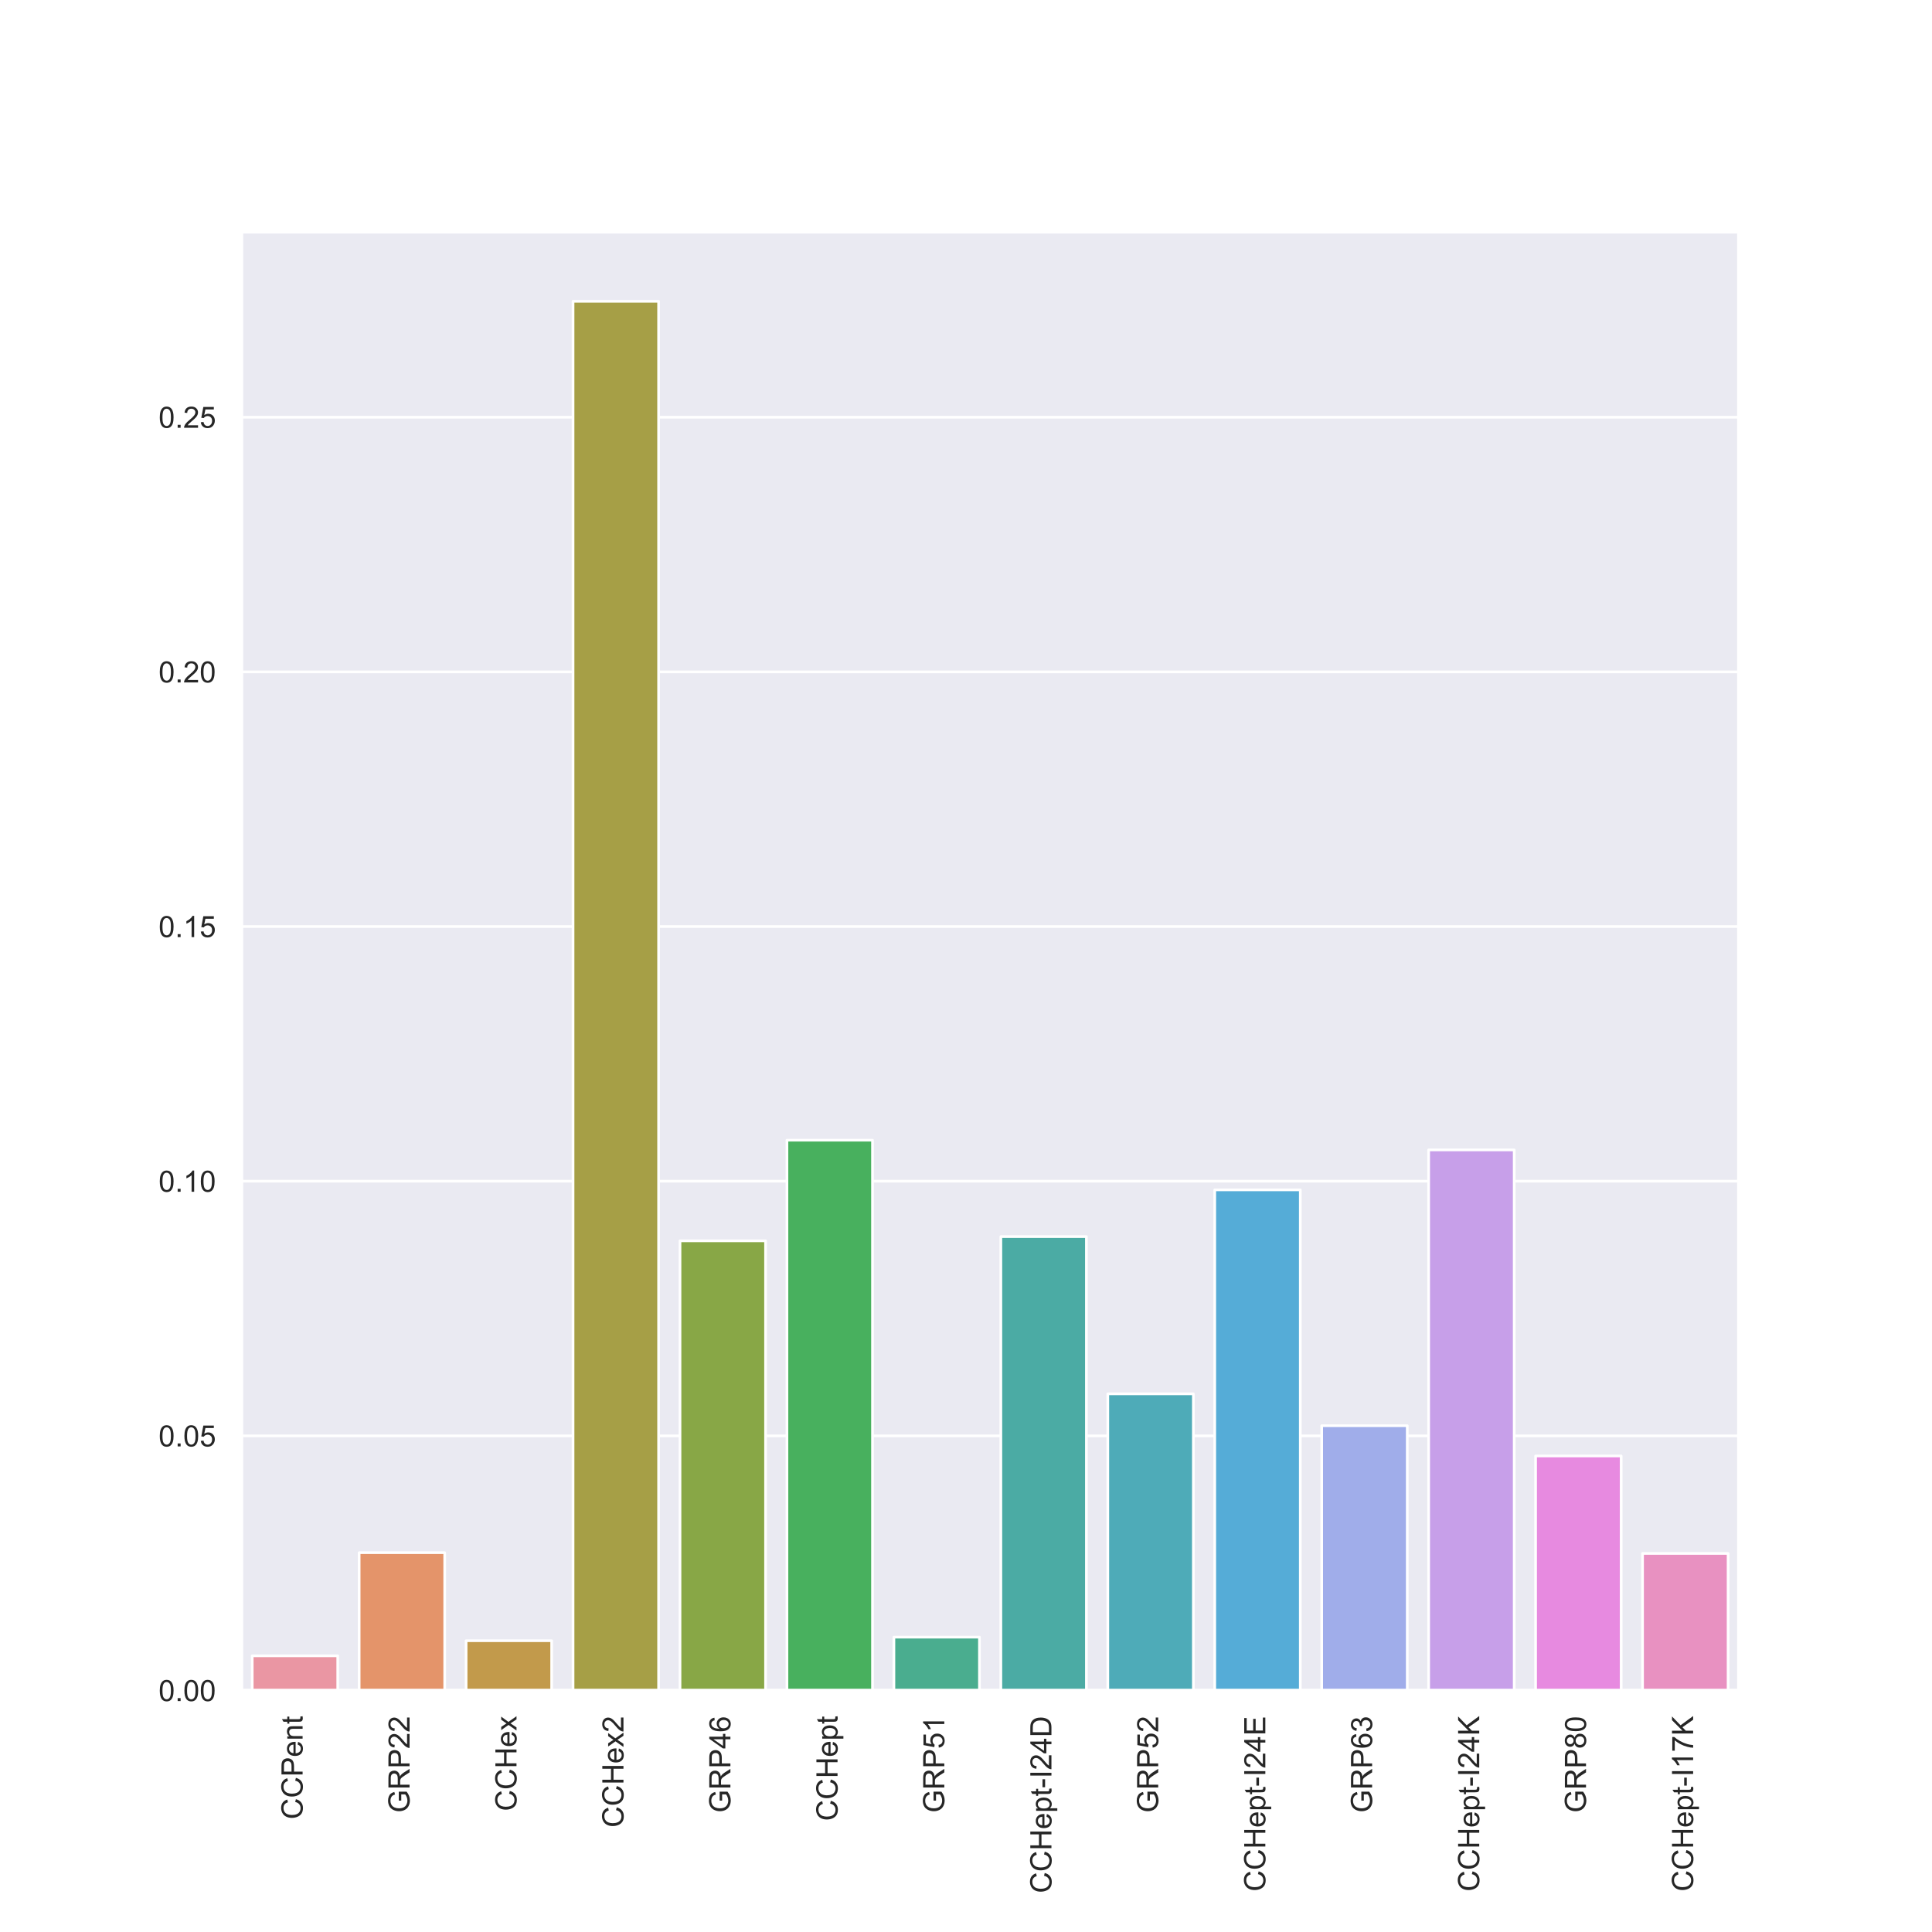 <?xml version="1.0" encoding="utf-8" standalone="no"?>
<!DOCTYPE svg PUBLIC "-//W3C//DTD SVG 1.1//EN"
  "http://www.w3.org/Graphics/SVG/1.1/DTD/svg11.dtd">
<!-- Created with matplotlib (https://matplotlib.org/) -->
<svg height="720pt" version="1.1" viewBox="0 0 720 720" width="720pt" xmlns="http://www.w3.org/2000/svg" xmlns:xlink="http://www.w3.org/1999/xlink">
 <defs>
  <style type="text/css">
*{stroke-linecap:butt;stroke-linejoin:round;}
  </style>
 </defs>
 <g id="figure_1">
  <g id="patch_1">
   <path d="M 0 720 
L 720 720 
L 720 0 
L 0 0 
z
" style="fill:#ffffff;"/>
  </g>
  <g id="axes_1">
   <g id="patch_2">
    <path d="M 90 630 
L 648 630 
L 648 86.4 
L 90 86.4 
z
" style="fill:#eaeaf2;"/>
   </g>
   <g id="matplotlib.axis_1">
    <g id="xtick_1">
     <g id="text_1">
      <!-- CCPent -->
      <defs>
       <path d="M 58.797 25.094 
L 68.266 22.703 
Q 65.281 11.031 57.547 4.906 
Q 49.812 -1.219 38.625 -1.219 
Q 27.047 -1.219 19.797 3.484 
Q 12.547 8.203 8.766 17.141 
Q 4.984 26.078 4.984 36.328 
Q 4.984 47.516 9.25 55.828 
Q 13.531 64.156 21.406 68.469 
Q 29.297 72.797 38.766 72.797 
Q 49.516 72.797 56.828 67.328 
Q 64.156 61.859 67.047 51.953 
L 57.719 49.75 
Q 55.219 57.562 50.484 61.125 
Q 45.75 64.703 38.578 64.703 
Q 30.328 64.703 24.781 60.734 
Q 19.234 56.781 16.984 50.109 
Q 14.75 43.453 14.75 36.375 
Q 14.75 27.25 17.406 20.438 
Q 20.062 13.625 25.672 10.25 
Q 31.297 6.891 37.844 6.891 
Q 45.797 6.891 51.312 11.469 
Q 56.844 16.062 58.797 25.094 
z
" id="ArialMT-67"/>
       <path d="M 7.719 0 
L 7.719 71.578 
L 34.719 71.578 
Q 41.844 71.578 45.609 70.906 
Q 50.875 70.016 54.438 67.547 
Q 58.016 65.094 60.188 60.641 
Q 62.359 56.203 62.359 50.875 
Q 62.359 41.75 56.547 35.422 
Q 50.734 29.109 35.547 29.109 
L 17.188 29.109 
L 17.188 0 
z
M 17.188 37.547 
L 35.688 37.547 
Q 44.875 37.547 48.734 40.969 
Q 52.594 44.391 52.594 50.594 
Q 52.594 55.078 50.312 58.266 
Q 48.047 61.469 44.344 62.5 
Q 41.938 63.141 35.5 63.141 
L 17.188 63.141 
z
" id="ArialMT-80"/>
       <path d="M 42.094 16.703 
L 51.172 15.578 
Q 49.031 7.625 43.219 3.219 
Q 37.406 -1.172 28.375 -1.172 
Q 17 -1.172 10.328 5.828 
Q 3.656 12.844 3.656 25.484 
Q 3.656 38.578 10.391 45.797 
Q 17.141 53.031 27.875 53.031 
Q 38.281 53.031 44.875 45.953 
Q 51.469 38.875 51.469 26.031 
Q 51.469 25.25 51.422 23.688 
L 12.75 23.688 
Q 13.234 15.141 17.578 10.594 
Q 21.922 6.062 28.422 6.062 
Q 33.25 6.062 36.672 8.594 
Q 40.094 11.141 42.094 16.703 
z
M 13.234 30.906 
L 42.188 30.906 
Q 41.609 37.453 38.875 40.719 
Q 34.672 45.797 27.984 45.797 
Q 21.922 45.797 17.797 41.75 
Q 13.672 37.703 13.234 30.906 
z
" id="ArialMT-101"/>
       <path d="M 6.594 0 
L 6.594 51.859 
L 14.5 51.859 
L 14.5 44.484 
Q 20.219 53.031 31 53.031 
Q 35.688 53.031 39.625 51.344 
Q 43.562 49.656 45.516 46.922 
Q 47.469 44.188 48.25 40.438 
Q 48.734 37.984 48.734 31.891 
L 48.734 0 
L 39.938 0 
L 39.938 31.547 
Q 39.938 36.922 38.906 39.578 
Q 37.891 42.234 35.281 43.812 
Q 32.672 45.406 29.156 45.406 
Q 23.531 45.406 19.453 41.844 
Q 15.375 38.281 15.375 28.328 
L 15.375 0 
z
" id="ArialMT-110"/>
       <path d="M 25.781 7.859 
L 27.047 0.094 
Q 23.344 -0.688 20.406 -0.688 
Q 15.625 -0.688 12.984 0.828 
Q 10.359 2.344 9.281 4.812 
Q 8.203 7.281 8.203 15.188 
L 8.203 45.016 
L 1.766 45.016 
L 1.766 51.859 
L 8.203 51.859 
L 8.203 64.703 
L 16.938 69.969 
L 16.938 51.859 
L 25.781 51.859 
L 25.781 45.016 
L 16.938 45.016 
L 16.938 14.703 
Q 16.938 10.938 17.406 9.859 
Q 17.875 8.797 18.922 8.156 
Q 19.969 7.516 21.922 7.516 
Q 23.391 7.516 25.781 7.859 
z
" id="ArialMT-116"/>
      </defs>
      <g style="fill:#262626;" transform="translate(112.772 678.015)rotate(-90)scale(0.11 -0.11)">
       <use xlink:href="#ArialMT-67"/>
       <use x="72.217" xlink:href="#ArialMT-67"/>
       <use x="144.434" xlink:href="#ArialMT-80"/>
       <use x="211.133" xlink:href="#ArialMT-101"/>
       <use x="266.748" xlink:href="#ArialMT-110"/>
       <use x="322.363" xlink:href="#ArialMT-116"/>
      </g>
     </g>
    </g>
    <g id="xtick_2">
     <g id="text_2">
      <!-- GRP22 -->
      <defs>
       <path d="M 41.219 28.078 
L 41.219 36.469 
L 71.531 36.531 
L 71.531 9.969 
Q 64.547 4.391 57.125 1.578 
Q 49.703 -1.219 41.891 -1.219 
Q 31.344 -1.219 22.719 3.297 
Q 14.109 7.812 9.719 16.359 
Q 5.328 24.906 5.328 35.453 
Q 5.328 45.906 9.688 54.953 
Q 14.062 64.016 22.266 68.406 
Q 30.469 72.797 41.156 72.797 
Q 48.922 72.797 55.188 70.281 
Q 61.469 67.781 65.031 63.281 
Q 68.609 58.797 70.453 51.562 
L 61.922 49.219 
Q 60.297 54.688 57.906 57.812 
Q 55.516 60.938 51.062 62.812 
Q 46.625 64.703 41.219 64.703 
Q 34.719 64.703 29.984 62.719 
Q 25.25 60.75 22.344 57.516 
Q 19.438 54.297 17.828 50.438 
Q 15.094 43.797 15.094 36.031 
Q 15.094 26.469 18.391 20.016 
Q 21.688 13.578 27.984 10.453 
Q 34.281 7.328 41.359 7.328 
Q 47.516 7.328 53.375 9.688 
Q 59.234 12.062 62.25 14.75 
L 62.25 28.078 
z
" id="ArialMT-71"/>
       <path d="M 7.859 0 
L 7.859 71.578 
L 39.594 71.578 
Q 49.172 71.578 54.141 69.641 
Q 59.125 67.719 62.109 62.828 
Q 65.094 57.953 65.094 52.047 
Q 65.094 44.438 60.156 39.203 
Q 55.219 33.984 44.922 32.562 
Q 48.688 30.766 50.641 29 
Q 54.781 25.203 58.5 19.484 
L 70.953 0 
L 59.031 0 
L 49.562 14.891 
Q 45.406 21.344 42.719 24.75 
Q 40.047 28.172 37.922 29.531 
Q 35.797 30.906 33.594 31.453 
Q 31.984 31.781 28.328 31.781 
L 17.328 31.781 
L 17.328 0 
z
M 17.328 39.984 
L 37.703 39.984 
Q 44.188 39.984 47.844 41.328 
Q 51.516 42.672 53.422 45.625 
Q 55.328 48.578 55.328 52.047 
Q 55.328 57.125 51.641 60.391 
Q 47.953 63.672 39.984 63.672 
L 17.328 63.672 
z
" id="ArialMT-82"/>
       <path d="M 50.344 8.453 
L 50.344 0 
L 3.031 0 
Q 2.938 3.172 4.047 6.109 
Q 5.859 10.938 9.828 15.625 
Q 13.812 20.312 21.344 26.469 
Q 33.016 36.031 37.109 41.625 
Q 41.219 47.219 41.219 52.203 
Q 41.219 57.422 37.469 61 
Q 33.734 64.594 27.734 64.594 
Q 21.391 64.594 17.578 60.781 
Q 13.766 56.984 13.719 50.25 
L 4.688 51.172 
Q 5.609 61.281 11.656 66.578 
Q 17.719 71.875 27.938 71.875 
Q 38.234 71.875 44.234 66.156 
Q 50.25 60.453 50.25 52 
Q 50.25 47.703 48.484 43.547 
Q 46.734 39.406 42.656 34.812 
Q 38.578 30.219 29.109 22.219 
Q 21.188 15.578 18.938 13.203 
Q 16.703 10.844 15.234 8.453 
z
" id="ArialMT-50"/>
      </defs>
      <g style="fill:#262626;" transform="translate(152.629 675.571)rotate(-90)scale(0.11 -0.11)">
       <use xlink:href="#ArialMT-71"/>
       <use x="77.783" xlink:href="#ArialMT-82"/>
       <use x="150" xlink:href="#ArialMT-80"/>
       <use x="216.699" xlink:href="#ArialMT-50"/>
       <use x="272.314" xlink:href="#ArialMT-50"/>
      </g>
     </g>
    </g>
    <g id="xtick_3">
     <g id="text_3">
      <!-- CCHex -->
      <defs>
       <path d="M 8.016 0 
L 8.016 71.578 
L 17.484 71.578 
L 17.484 42.188 
L 54.688 42.188 
L 54.688 71.578 
L 64.156 71.578 
L 64.156 0 
L 54.688 0 
L 54.688 33.734 
L 17.484 33.734 
L 17.484 0 
z
" id="ArialMT-72"/>
       <path d="M 0.734 0 
L 19.672 26.953 
L 2.156 51.859 
L 13.141 51.859 
L 21.094 39.703 
Q 23.344 36.234 24.703 33.891 
Q 26.859 37.109 28.656 39.594 
L 37.406 51.859 
L 47.906 51.859 
L 29.984 27.438 
L 49.266 0 
L 38.484 0 
L 27.828 16.109 
L 25 20.453 
L 11.375 0 
z
" id="ArialMT-120"/>
      </defs>
      <g style="fill:#262626;" transform="translate(192.487 674.949)rotate(-90)scale(0.11 -0.11)">
       <use xlink:href="#ArialMT-67"/>
       <use x="72.217" xlink:href="#ArialMT-67"/>
       <use x="144.434" xlink:href="#ArialMT-72"/>
       <use x="216.65" xlink:href="#ArialMT-101"/>
       <use x="272.266" xlink:href="#ArialMT-120"/>
      </g>
     </g>
    </g>
    <g id="xtick_4">
     <g id="text_4">
      <!-- CCHex2 -->
      <g style="fill:#262626;" transform="translate(232.344 681.066)rotate(-90)scale(0.11 -0.11)">
       <use xlink:href="#ArialMT-67"/>
       <use x="72.217" xlink:href="#ArialMT-67"/>
       <use x="144.434" xlink:href="#ArialMT-72"/>
       <use x="216.65" xlink:href="#ArialMT-101"/>
       <use x="272.266" xlink:href="#ArialMT-120"/>
       <use x="322.266" xlink:href="#ArialMT-50"/>
      </g>
     </g>
    </g>
    <g id="xtick_5">
     <g id="text_5">
      <!-- GRP46 -->
      <defs>
       <path d="M 32.328 0 
L 32.328 17.141 
L 1.266 17.141 
L 1.266 25.203 
L 33.938 71.578 
L 41.109 71.578 
L 41.109 25.203 
L 50.781 25.203 
L 50.781 17.141 
L 41.109 17.141 
L 41.109 0 
z
M 32.328 25.203 
L 32.328 57.469 
L 9.906 25.203 
z
" id="ArialMT-52"/>
       <path d="M 49.75 54.047 
L 41.016 53.375 
Q 39.844 58.547 37.703 60.891 
Q 34.125 64.656 28.906 64.656 
Q 24.703 64.656 21.531 62.312 
Q 17.391 59.281 14.984 53.469 
Q 12.594 47.656 12.5 36.922 
Q 15.672 41.75 20.266 44.094 
Q 24.859 46.438 29.891 46.438 
Q 38.672 46.438 44.844 39.969 
Q 51.031 33.5 51.031 23.25 
Q 51.031 16.5 48.125 10.719 
Q 45.219 4.938 40.141 1.859 
Q 35.062 -1.219 28.609 -1.219 
Q 17.625 -1.219 10.688 6.859 
Q 3.766 14.938 3.766 33.5 
Q 3.766 54.25 11.422 63.672 
Q 18.109 71.875 29.438 71.875 
Q 37.891 71.875 43.281 67.141 
Q 48.688 62.406 49.75 54.047 
z
M 13.875 23.188 
Q 13.875 18.656 15.797 14.5 
Q 17.719 10.359 21.188 8.172 
Q 24.656 6 28.469 6 
Q 34.031 6 38.031 10.484 
Q 42.047 14.984 42.047 22.703 
Q 42.047 30.125 38.078 34.391 
Q 34.125 38.672 28.125 38.672 
Q 22.172 38.672 18.016 34.391 
Q 13.875 30.125 13.875 23.188 
z
" id="ArialMT-54"/>
      </defs>
      <g style="fill:#262626;" transform="translate(272.201 675.571)rotate(-90)scale(0.11 -0.11)">
       <use xlink:href="#ArialMT-71"/>
       <use x="77.783" xlink:href="#ArialMT-82"/>
       <use x="150" xlink:href="#ArialMT-80"/>
       <use x="216.699" xlink:href="#ArialMT-52"/>
       <use x="272.314" xlink:href="#ArialMT-54"/>
      </g>
     </g>
    </g>
    <g id="xtick_6">
     <g id="text_6">
      <!-- CCHept -->
      <defs>
       <path d="M 6.594 -19.875 
L 6.594 51.859 
L 14.594 51.859 
L 14.594 45.125 
Q 17.438 49.078 21 51.047 
Q 24.562 53.031 29.641 53.031 
Q 36.281 53.031 41.359 49.609 
Q 46.438 46.188 49.016 39.953 
Q 51.609 33.734 51.609 26.312 
Q 51.609 18.359 48.75 11.984 
Q 45.906 5.609 40.453 2.219 
Q 35.016 -1.172 29 -1.172 
Q 24.609 -1.172 21.109 0.688 
Q 17.625 2.547 15.375 5.375 
L 15.375 -19.875 
z
M 14.547 25.641 
Q 14.547 15.625 18.594 10.844 
Q 22.656 6.062 28.422 6.062 
Q 34.281 6.062 38.453 11.016 
Q 42.625 15.969 42.625 26.375 
Q 42.625 36.281 38.547 41.203 
Q 34.469 46.141 28.812 46.141 
Q 23.188 46.141 18.859 40.891 
Q 14.547 35.641 14.547 25.641 
z
" id="ArialMT-112"/>
      </defs>
      <g style="fill:#262626;" transform="translate(312.125 678.622)rotate(-90)scale(0.11 -0.11)">
       <use xlink:href="#ArialMT-67"/>
       <use x="72.217" xlink:href="#ArialMT-67"/>
       <use x="144.434" xlink:href="#ArialMT-72"/>
       <use x="216.65" xlink:href="#ArialMT-101"/>
       <use x="272.266" xlink:href="#ArialMT-112"/>
       <use x="327.881" xlink:href="#ArialMT-116"/>
      </g>
     </g>
    </g>
    <g id="xtick_7">
     <g id="text_7">
      <!-- GRP51 -->
      <defs>
       <path d="M 4.156 18.75 
L 13.375 19.531 
Q 14.406 12.797 18.141 9.391 
Q 21.875 6 27.156 6 
Q 33.5 6 37.891 10.781 
Q 42.281 15.578 42.281 23.484 
Q 42.281 31 38.062 35.344 
Q 33.844 39.703 27 39.703 
Q 22.75 39.703 19.328 37.766 
Q 15.922 35.844 13.969 32.766 
L 5.719 33.844 
L 12.641 70.609 
L 48.25 70.609 
L 48.25 62.203 
L 19.672 62.203 
L 15.828 42.969 
Q 22.266 47.469 29.344 47.469 
Q 38.719 47.469 45.156 40.969 
Q 51.609 34.469 51.609 24.266 
Q 51.609 14.547 45.953 7.469 
Q 39.062 -1.219 27.156 -1.219 
Q 17.391 -1.219 11.203 4.25 
Q 5.031 9.719 4.156 18.75 
z
" id="ArialMT-53"/>
       <path d="M 37.25 0 
L 28.469 0 
L 28.469 56 
Q 25.297 52.984 20.141 49.953 
Q 14.984 46.922 10.891 45.406 
L 10.891 53.906 
Q 18.266 57.375 23.781 62.297 
Q 29.297 67.234 31.594 71.875 
L 37.25 71.875 
z
" id="ArialMT-49"/>
      </defs>
      <g style="fill:#262626;" transform="translate(351.915 675.571)rotate(-90)scale(0.11 -0.11)">
       <use xlink:href="#ArialMT-71"/>
       <use x="77.783" xlink:href="#ArialMT-82"/>
       <use x="150" xlink:href="#ArialMT-80"/>
       <use x="216.699" xlink:href="#ArialMT-53"/>
       <use x="272.314" xlink:href="#ArialMT-49"/>
      </g>
     </g>
    </g>
    <g id="xtick_8">
     <g id="text_8">
      <!-- CCHept-I24D -->
      <defs>
       <path d="M 3.172 21.484 
L 3.172 30.328 
L 30.172 30.328 
L 30.172 21.484 
z
" id="ArialMT-45"/>
       <path d="M 9.328 0 
L 9.328 71.578 
L 18.797 71.578 
L 18.797 0 
z
" id="ArialMT-73"/>
       <path d="M 7.719 0 
L 7.719 71.578 
L 32.375 71.578 
Q 40.719 71.578 45.125 70.562 
Q 51.266 69.141 55.609 65.438 
Q 61.281 60.641 64.078 53.188 
Q 66.891 45.75 66.891 36.188 
Q 66.891 28.031 64.984 21.734 
Q 63.094 15.438 60.109 11.297 
Q 57.125 7.172 53.578 4.797 
Q 50.047 2.438 45.047 1.219 
Q 40.047 0 33.547 0 
z
M 17.188 8.453 
L 32.469 8.453 
Q 39.547 8.453 43.578 9.766 
Q 47.609 11.078 50 13.484 
Q 53.375 16.844 55.25 22.531 
Q 57.125 28.219 57.125 36.328 
Q 57.125 47.562 53.438 53.594 
Q 49.75 59.625 44.484 61.672 
Q 40.672 63.141 32.234 63.141 
L 17.188 63.141 
z
" id="ArialMT-68"/>
      </defs>
      <g style="fill:#262626;" transform="translate(391.839 705.519)rotate(-90)scale(0.11 -0.11)">
       <use xlink:href="#ArialMT-67"/>
       <use x="72.217" xlink:href="#ArialMT-67"/>
       <use x="144.434" xlink:href="#ArialMT-72"/>
       <use x="216.65" xlink:href="#ArialMT-101"/>
       <use x="272.266" xlink:href="#ArialMT-112"/>
       <use x="327.881" xlink:href="#ArialMT-116"/>
       <use x="355.664" xlink:href="#ArialMT-45"/>
       <use x="388.965" xlink:href="#ArialMT-73"/>
       <use x="416.748" xlink:href="#ArialMT-50"/>
       <use x="472.363" xlink:href="#ArialMT-52"/>
       <use x="527.979" xlink:href="#ArialMT-68"/>
      </g>
     </g>
    </g>
    <g id="xtick_9">
     <g id="text_9">
      <!-- GRP52 -->
      <g style="fill:#262626;" transform="translate(431.629 675.571)rotate(-90)scale(0.11 -0.11)">
       <use xlink:href="#ArialMT-71"/>
       <use x="77.783" xlink:href="#ArialMT-82"/>
       <use x="150" xlink:href="#ArialMT-80"/>
       <use x="216.699" xlink:href="#ArialMT-53"/>
       <use x="272.314" xlink:href="#ArialMT-50"/>
      </g>
     </g>
    </g>
    <g id="xtick_10">
     <g id="text_10">
      <!-- CCHept-I24E -->
      <defs>
       <path d="M 7.906 0 
L 7.906 71.578 
L 59.672 71.578 
L 59.672 63.141 
L 17.391 63.141 
L 17.391 41.219 
L 56.984 41.219 
L 56.984 32.812 
L 17.391 32.812 
L 17.391 8.453 
L 61.328 8.453 
L 61.328 0 
z
" id="ArialMT-69"/>
      </defs>
      <g style="fill:#262626;" transform="translate(471.554 704.912)rotate(-90)scale(0.11 -0.11)">
       <use xlink:href="#ArialMT-67"/>
       <use x="72.217" xlink:href="#ArialMT-67"/>
       <use x="144.434" xlink:href="#ArialMT-72"/>
       <use x="216.65" xlink:href="#ArialMT-101"/>
       <use x="272.266" xlink:href="#ArialMT-112"/>
       <use x="327.881" xlink:href="#ArialMT-116"/>
       <use x="355.664" xlink:href="#ArialMT-45"/>
       <use x="388.965" xlink:href="#ArialMT-73"/>
       <use x="416.748" xlink:href="#ArialMT-50"/>
       <use x="472.363" xlink:href="#ArialMT-52"/>
       <use x="527.979" xlink:href="#ArialMT-69"/>
      </g>
     </g>
    </g>
    <g id="xtick_11">
     <g id="text_11">
      <!-- GRP63 -->
      <defs>
       <path d="M 4.203 18.891 
L 12.984 20.062 
Q 14.5 12.594 18.141 9.297 
Q 21.781 6 27 6 
Q 33.203 6 37.469 10.297 
Q 41.75 14.594 41.75 20.953 
Q 41.75 27 37.797 30.922 
Q 33.844 34.859 27.734 34.859 
Q 25.25 34.859 21.531 33.891 
L 22.516 41.609 
Q 23.391 41.5 23.922 41.5 
Q 29.547 41.5 34.031 44.422 
Q 38.531 47.359 38.531 53.469 
Q 38.531 58.297 35.25 61.469 
Q 31.984 64.656 26.812 64.656 
Q 21.688 64.656 18.266 61.422 
Q 14.844 58.203 13.875 51.766 
L 5.078 53.328 
Q 6.688 62.156 12.391 67.016 
Q 18.109 71.875 26.609 71.875 
Q 32.469 71.875 37.391 69.359 
Q 42.328 66.844 44.938 62.5 
Q 47.562 58.156 47.562 53.266 
Q 47.562 48.641 45.062 44.828 
Q 42.578 41.016 37.703 38.766 
Q 44.047 37.312 47.562 32.688 
Q 51.078 28.078 51.078 21.141 
Q 51.078 11.766 44.234 5.25 
Q 37.406 -1.266 26.953 -1.266 
Q 17.531 -1.266 11.297 4.344 
Q 5.078 9.969 4.203 18.891 
z
" id="ArialMT-51"/>
      </defs>
      <g style="fill:#262626;" transform="translate(511.344 675.571)rotate(-90)scale(0.11 -0.11)">
       <use xlink:href="#ArialMT-71"/>
       <use x="77.783" xlink:href="#ArialMT-82"/>
       <use x="150" xlink:href="#ArialMT-80"/>
       <use x="216.699" xlink:href="#ArialMT-54"/>
       <use x="272.314" xlink:href="#ArialMT-51"/>
      </g>
     </g>
    </g>
    <g id="xtick_12">
     <g id="text_12">
      <!-- CCHept-I24K -->
      <defs>
       <path d="M 7.328 0 
L 7.328 71.578 
L 16.797 71.578 
L 16.797 36.078 
L 52.344 71.578 
L 65.188 71.578 
L 35.156 42.578 
L 66.5 0 
L 54 0 
L 28.516 36.234 
L 16.797 24.812 
L 16.797 0 
z
" id="ArialMT-75"/>
      </defs>
      <g style="fill:#262626;" transform="translate(551.268 704.912)rotate(-90)scale(0.11 -0.11)">
       <use xlink:href="#ArialMT-67"/>
       <use x="72.217" xlink:href="#ArialMT-67"/>
       <use x="144.434" xlink:href="#ArialMT-72"/>
       <use x="216.65" xlink:href="#ArialMT-101"/>
       <use x="272.266" xlink:href="#ArialMT-112"/>
       <use x="327.881" xlink:href="#ArialMT-116"/>
       <use x="355.664" xlink:href="#ArialMT-45"/>
       <use x="388.965" xlink:href="#ArialMT-73"/>
       <use x="416.748" xlink:href="#ArialMT-50"/>
       <use x="472.363" xlink:href="#ArialMT-52"/>
       <use x="527.979" xlink:href="#ArialMT-75"/>
      </g>
     </g>
    </g>
    <g id="xtick_13">
     <g id="text_13">
      <!-- GRP80 -->
      <defs>
       <path d="M 17.672 38.812 
Q 12.203 40.828 9.562 44.531 
Q 6.938 48.25 6.938 53.422 
Q 6.938 61.234 12.547 66.547 
Q 18.172 71.875 27.484 71.875 
Q 36.859 71.875 42.578 66.422 
Q 48.297 60.984 48.297 53.172 
Q 48.297 48.188 45.672 44.5 
Q 43.062 40.828 37.75 38.812 
Q 44.344 36.672 47.781 31.875 
Q 51.219 27.094 51.219 20.453 
Q 51.219 11.281 44.719 5.031 
Q 38.234 -1.219 27.641 -1.219 
Q 17.047 -1.219 10.547 5.047 
Q 4.047 11.328 4.047 20.703 
Q 4.047 27.688 7.594 32.391 
Q 11.141 37.109 17.672 38.812 
z
M 15.922 53.719 
Q 15.922 48.641 19.188 45.406 
Q 22.469 42.188 27.688 42.188 
Q 32.766 42.188 36.016 45.375 
Q 39.266 48.578 39.266 53.219 
Q 39.266 58.062 35.906 61.359 
Q 32.562 64.656 27.594 64.656 
Q 22.562 64.656 19.234 61.422 
Q 15.922 58.203 15.922 53.719 
z
M 13.094 20.656 
Q 13.094 16.891 14.875 13.375 
Q 16.656 9.859 20.172 7.922 
Q 23.688 6 27.734 6 
Q 34.031 6 38.125 10.047 
Q 42.234 14.109 42.234 20.359 
Q 42.234 26.703 38.016 30.859 
Q 33.797 35.016 27.438 35.016 
Q 21.234 35.016 17.156 30.906 
Q 13.094 26.812 13.094 20.656 
z
" id="ArialMT-56"/>
       <path d="M 4.156 35.297 
Q 4.156 48 6.766 55.734 
Q 9.375 63.484 14.516 67.672 
Q 19.672 71.875 27.484 71.875 
Q 33.25 71.875 37.594 69.547 
Q 41.938 67.234 44.766 62.859 
Q 47.609 58.5 49.219 52.219 
Q 50.828 45.953 50.828 35.297 
Q 50.828 22.703 48.234 14.969 
Q 45.656 7.234 40.5 3 
Q 35.359 -1.219 27.484 -1.219 
Q 17.141 -1.219 11.234 6.203 
Q 4.156 15.141 4.156 35.297 
z
M 13.188 35.297 
Q 13.188 17.672 17.312 11.828 
Q 21.438 6 27.484 6 
Q 33.547 6 37.672 11.859 
Q 41.797 17.719 41.797 35.297 
Q 41.797 52.984 37.672 58.781 
Q 33.547 64.594 27.391 64.594 
Q 21.344 64.594 17.719 59.469 
Q 13.188 52.938 13.188 35.297 
z
" id="ArialMT-48"/>
      </defs>
      <g style="fill:#262626;" transform="translate(591.058 675.571)rotate(-90)scale(0.11 -0.11)">
       <use xlink:href="#ArialMT-71"/>
       <use x="77.783" xlink:href="#ArialMT-82"/>
       <use x="150" xlink:href="#ArialMT-80"/>
       <use x="216.699" xlink:href="#ArialMT-56"/>
       <use x="272.314" xlink:href="#ArialMT-48"/>
      </g>
     </g>
    </g>
    <g id="xtick_14">
     <g id="text_14">
      <!-- CCHept-I17K -->
      <defs>
       <path d="M 4.734 62.203 
L 4.734 70.656 
L 51.078 70.656 
L 51.078 63.812 
Q 44.234 56.547 37.516 44.484 
Q 30.812 32.422 27.156 19.672 
Q 24.516 10.688 23.781 0 
L 14.75 0 
Q 14.891 8.453 18.062 20.406 
Q 21.234 32.375 27.172 43.484 
Q 33.109 54.594 39.797 62.203 
z
" id="ArialMT-55"/>
      </defs>
      <g style="fill:#262626;" transform="translate(630.982 704.912)rotate(-90)scale(0.11 -0.11)">
       <use xlink:href="#ArialMT-67"/>
       <use x="72.217" xlink:href="#ArialMT-67"/>
       <use x="144.434" xlink:href="#ArialMT-72"/>
       <use x="216.65" xlink:href="#ArialMT-101"/>
       <use x="272.266" xlink:href="#ArialMT-112"/>
       <use x="327.881" xlink:href="#ArialMT-116"/>
       <use x="355.664" xlink:href="#ArialMT-45"/>
       <use x="388.965" xlink:href="#ArialMT-73"/>
       <use x="416.748" xlink:href="#ArialMT-49"/>
       <use x="472.363" xlink:href="#ArialMT-55"/>
       <use x="527.979" xlink:href="#ArialMT-75"/>
      </g>
     </g>
    </g>
   </g>
   <g id="matplotlib.axis_2">
    <g id="ytick_1">
     <g id="line2d_1">
      <path clip-path="url(#pd3bfd4ebe7)" d="M 90 630 
L 648 630 
" style="fill:none;stroke:#ffffff;stroke-linecap:round;"/>
     </g>
     <g id="text_15">
      <!-- 0.00 -->
      <defs>
       <path d="M 9.078 0 
L 9.078 10.016 
L 19.094 10.016 
L 19.094 0 
z
" id="ArialMT-46"/>
      </defs>
      <g style="fill:#262626;" transform="translate(59.093 633.937)scale(0.11 -0.11)">
       <use xlink:href="#ArialMT-48"/>
       <use x="55.615" xlink:href="#ArialMT-46"/>
       <use x="83.398" xlink:href="#ArialMT-48"/>
       <use x="139.014" xlink:href="#ArialMT-48"/>
      </g>
     </g>
    </g>
    <g id="ytick_2">
     <g id="line2d_2">
      <path clip-path="url(#pd3bfd4ebe7)" d="M 90 535.097 
L 648 535.097 
" style="fill:none;stroke:#ffffff;stroke-linecap:round;"/>
     </g>
     <g id="text_16">
      <!-- 0.05 -->
      <g style="fill:#262626;" transform="translate(59.093 539.034)scale(0.11 -0.11)">
       <use xlink:href="#ArialMT-48"/>
       <use x="55.615" xlink:href="#ArialMT-46"/>
       <use x="83.398" xlink:href="#ArialMT-48"/>
       <use x="139.014" xlink:href="#ArialMT-53"/>
      </g>
     </g>
    </g>
    <g id="ytick_3">
     <g id="line2d_3">
      <path clip-path="url(#pd3bfd4ebe7)" d="M 90 440.194 
L 648 440.194 
" style="fill:none;stroke:#ffffff;stroke-linecap:round;"/>
     </g>
     <g id="text_17">
      <!-- 0.10 -->
      <g style="fill:#262626;" transform="translate(59.093 444.131)scale(0.11 -0.11)">
       <use xlink:href="#ArialMT-48"/>
       <use x="55.615" xlink:href="#ArialMT-46"/>
       <use x="83.398" xlink:href="#ArialMT-49"/>
       <use x="139.014" xlink:href="#ArialMT-48"/>
      </g>
     </g>
    </g>
    <g id="ytick_4">
     <g id="line2d_4">
      <path clip-path="url(#pd3bfd4ebe7)" d="M 90 345.291 
L 648 345.291 
" style="fill:none;stroke:#ffffff;stroke-linecap:round;"/>
     </g>
     <g id="text_18">
      <!-- 0.15 -->
      <g style="fill:#262626;" transform="translate(59.093 349.228)scale(0.11 -0.11)">
       <use xlink:href="#ArialMT-48"/>
       <use x="55.615" xlink:href="#ArialMT-46"/>
       <use x="83.398" xlink:href="#ArialMT-49"/>
       <use x="139.014" xlink:href="#ArialMT-53"/>
      </g>
     </g>
    </g>
    <g id="ytick_5">
     <g id="line2d_5">
      <path clip-path="url(#pd3bfd4ebe7)" d="M 90 250.388 
L 648 250.388 
" style="fill:none;stroke:#ffffff;stroke-linecap:round;"/>
     </g>
     <g id="text_19">
      <!-- 0.20 -->
      <g style="fill:#262626;" transform="translate(59.093 254.325)scale(0.11 -0.11)">
       <use xlink:href="#ArialMT-48"/>
       <use x="55.615" xlink:href="#ArialMT-46"/>
       <use x="83.398" xlink:href="#ArialMT-50"/>
       <use x="139.014" xlink:href="#ArialMT-48"/>
      </g>
     </g>
    </g>
    <g id="ytick_6">
     <g id="line2d_6">
      <path clip-path="url(#pd3bfd4ebe7)" d="M 90 155.486 
L 648 155.486 
" style="fill:none;stroke:#ffffff;stroke-linecap:round;"/>
     </g>
     <g id="text_20">
      <!-- 0.25 -->
      <g style="fill:#262626;" transform="translate(59.093 159.422)scale(0.11 -0.11)">
       <use xlink:href="#ArialMT-48"/>
       <use x="55.615" xlink:href="#ArialMT-46"/>
       <use x="83.398" xlink:href="#ArialMT-50"/>
       <use x="139.014" xlink:href="#ArialMT-53"/>
      </g>
     </g>
    </g>
   </g>
   <g id="patch_3">
    <path clip-path="url(#pd3bfd4ebe7)" d="M 93.986 630 
L 125.871 630 
L 125.871 617.062 
L 93.986 617.062 
z
" style="fill:#ea96a3;stroke:#ffffff;stroke-linejoin:miter;"/>
   </g>
   <g id="patch_4">
    <path clip-path="url(#pd3bfd4ebe7)" d="M 133.843 630 
L 165.729 630 
L 165.729 578.639 
L 133.843 578.639 
z
" style="fill:#e4946a;stroke:#ffffff;stroke-linejoin:miter;"/>
   </g>
   <g id="patch_5">
    <path clip-path="url(#pd3bfd4ebe7)" d="M 173.7 630 
L 205.586 630 
L 205.586 611.451 
L 173.7 611.451 
z
" style="fill:#c29a4b;stroke:#ffffff;stroke-linejoin:miter;"/>
   </g>
   <g id="patch_6">
    <path clip-path="url(#pd3bfd4ebe7)" d="M 213.557 630 
L 245.443 630 
L 245.443 112.286 
L 213.557 112.286 
z
" style="fill:#a69f46;stroke:#ffffff;stroke-linejoin:miter;"/>
   </g>
   <g id="patch_7">
    <path clip-path="url(#pd3bfd4ebe7)" d="M 253.414 630 
L 285.3 630 
L 285.3 462.405 
L 253.414 462.405 
z
" style="fill:#88a746;stroke:#ffffff;stroke-linejoin:miter;"/>
   </g>
   <g id="patch_8">
    <path clip-path="url(#pd3bfd4ebe7)" d="M 293.271 630 
L 325.157 630 
L 325.157 424.91 
L 293.271 424.91 
z
" style="fill:#48b05e;stroke:#ffffff;stroke-linejoin:miter;"/>
   </g>
   <g id="patch_9">
    <path clip-path="url(#pd3bfd4ebe7)" d="M 333.129 630 
L 365.014 630 
L 365.014 610.115 
L 333.129 610.115 
z
" style="fill:#4aad8f;stroke:#ffffff;stroke-linejoin:miter;"/>
   </g>
   <g id="patch_10">
    <path clip-path="url(#pd3bfd4ebe7)" d="M 372.986 630 
L 404.871 630 
L 404.871 460.845 
L 372.986 460.845 
z
" style="fill:#4baba4;stroke:#ffffff;stroke-linejoin:miter;"/>
   </g>
   <g id="patch_11">
    <path clip-path="url(#pd3bfd4ebe7)" d="M 412.843 630 
L 444.729 630 
L 444.729 519.442 
L 412.843 519.442 
z
" style="fill:#4eabb8;stroke:#ffffff;stroke-linejoin:miter;"/>
   </g>
   <g id="patch_12">
    <path clip-path="url(#pd3bfd4ebe7)" d="M 452.7 630 
L 484.586 630 
L 484.586 443.416 
L 452.7 443.416 
z
" style="fill:#55acd7;stroke:#ffffff;stroke-linejoin:miter;"/>
   </g>
   <g id="patch_13">
    <path clip-path="url(#pd3bfd4ebe7)" d="M 492.557 630 
L 524.443 630 
L 524.443 531.32 
L 492.557 531.32 
z
" style="fill:#a0adea;stroke:#ffffff;stroke-linejoin:miter;"/>
   </g>
   <g id="patch_14">
    <path clip-path="url(#pd3bfd4ebe7)" d="M 532.414 630 
L 564.3 630 
L 564.3 428.543 
L 532.414 428.543 
z
" style="fill:#c79fe9;stroke:#ffffff;stroke-linejoin:miter;"/>
   </g>
   <g id="patch_15">
    <path clip-path="url(#pd3bfd4ebe7)" d="M 572.271 630 
L 604.157 630 
L 604.157 542.591 
L 572.271 542.591 
z
" style="fill:#e78ae0;stroke:#ffffff;stroke-linejoin:miter;"/>
   </g>
   <g id="patch_16">
    <path clip-path="url(#pd3bfd4ebe7)" d="M 612.129 630 
L 644.014 630 
L 644.014 578.918 
L 612.129 578.918 
z
" style="fill:#e891c1;stroke:#ffffff;stroke-linejoin:miter;"/>
   </g>
   <g id="line2d_7">
    <path clip-path="url(#pd3bfd4ebe7)" d="M 0 0 
" style="fill:none;stroke:#424242;stroke-linecap:round;stroke-width:2.7;"/>
   </g>
   <g id="line2d_8">
    <path clip-path="url(#pd3bfd4ebe7)" d="M 0 0 
" style="fill:none;stroke:#424242;stroke-linecap:round;stroke-width:2.7;"/>
   </g>
   <g id="line2d_9">
    <path clip-path="url(#pd3bfd4ebe7)" d="M 0 0 
" style="fill:none;stroke:#424242;stroke-linecap:round;stroke-width:2.7;"/>
   </g>
   <g id="line2d_10">
    <path clip-path="url(#pd3bfd4ebe7)" d="M 0 0 
" style="fill:none;stroke:#424242;stroke-linecap:round;stroke-width:2.7;"/>
   </g>
   <g id="line2d_11">
    <path clip-path="url(#pd3bfd4ebe7)" d="M 0 0 
" style="fill:none;stroke:#424242;stroke-linecap:round;stroke-width:2.7;"/>
   </g>
   <g id="line2d_12">
    <path clip-path="url(#pd3bfd4ebe7)" d="M 0 0 
" style="fill:none;stroke:#424242;stroke-linecap:round;stroke-width:2.7;"/>
   </g>
   <g id="line2d_13">
    <path clip-path="url(#pd3bfd4ebe7)" d="M 0 0 
" style="fill:none;stroke:#424242;stroke-linecap:round;stroke-width:2.7;"/>
   </g>
   <g id="line2d_14">
    <path clip-path="url(#pd3bfd4ebe7)" d="M 0 0 
" style="fill:none;stroke:#424242;stroke-linecap:round;stroke-width:2.7;"/>
   </g>
   <g id="line2d_15">
    <path clip-path="url(#pd3bfd4ebe7)" d="M 0 0 
" style="fill:none;stroke:#424242;stroke-linecap:round;stroke-width:2.7;"/>
   </g>
   <g id="line2d_16">
    <path clip-path="url(#pd3bfd4ebe7)" d="M 0 0 
" style="fill:none;stroke:#424242;stroke-linecap:round;stroke-width:2.7;"/>
   </g>
   <g id="line2d_17">
    <path clip-path="url(#pd3bfd4ebe7)" d="M 0 0 
" style="fill:none;stroke:#424242;stroke-linecap:round;stroke-width:2.7;"/>
   </g>
   <g id="line2d_18">
    <path clip-path="url(#pd3bfd4ebe7)" d="M 0 0 
" style="fill:none;stroke:#424242;stroke-linecap:round;stroke-width:2.7;"/>
   </g>
   <g id="line2d_19">
    <path clip-path="url(#pd3bfd4ebe7)" d="M 0 0 
" style="fill:none;stroke:#424242;stroke-linecap:round;stroke-width:2.7;"/>
   </g>
   <g id="line2d_20">
    <path clip-path="url(#pd3bfd4ebe7)" d="M 0 0 
" style="fill:none;stroke:#424242;stroke-linecap:round;stroke-width:2.7;"/>
   </g>
   <g id="patch_17">
    <path d="M 90 630 
L 90 86.4 
" style="fill:none;stroke:#ffffff;stroke-linecap:square;stroke-linejoin:miter;stroke-width:1.25;"/>
   </g>
   <g id="patch_18">
    <path d="M 648 630 
L 648 86.4 
" style="fill:none;stroke:#ffffff;stroke-linecap:square;stroke-linejoin:miter;stroke-width:1.25;"/>
   </g>
   <g id="patch_19">
    <path d="M 90 630 
L 648 630 
" style="fill:none;stroke:#ffffff;stroke-linecap:square;stroke-linejoin:miter;stroke-width:1.25;"/>
   </g>
   <g id="patch_20">
    <path d="M 90 86.4 
L 648 86.4 
" style="fill:none;stroke:#ffffff;stroke-linecap:square;stroke-linejoin:miter;stroke-width:1.25;"/>
   </g>
  </g>
 </g>
 <defs>
  <clipPath id="pd3bfd4ebe7">
   <rect height="543.6" width="558" x="90" y="86.4"/>
  </clipPath>
 </defs>
</svg>
